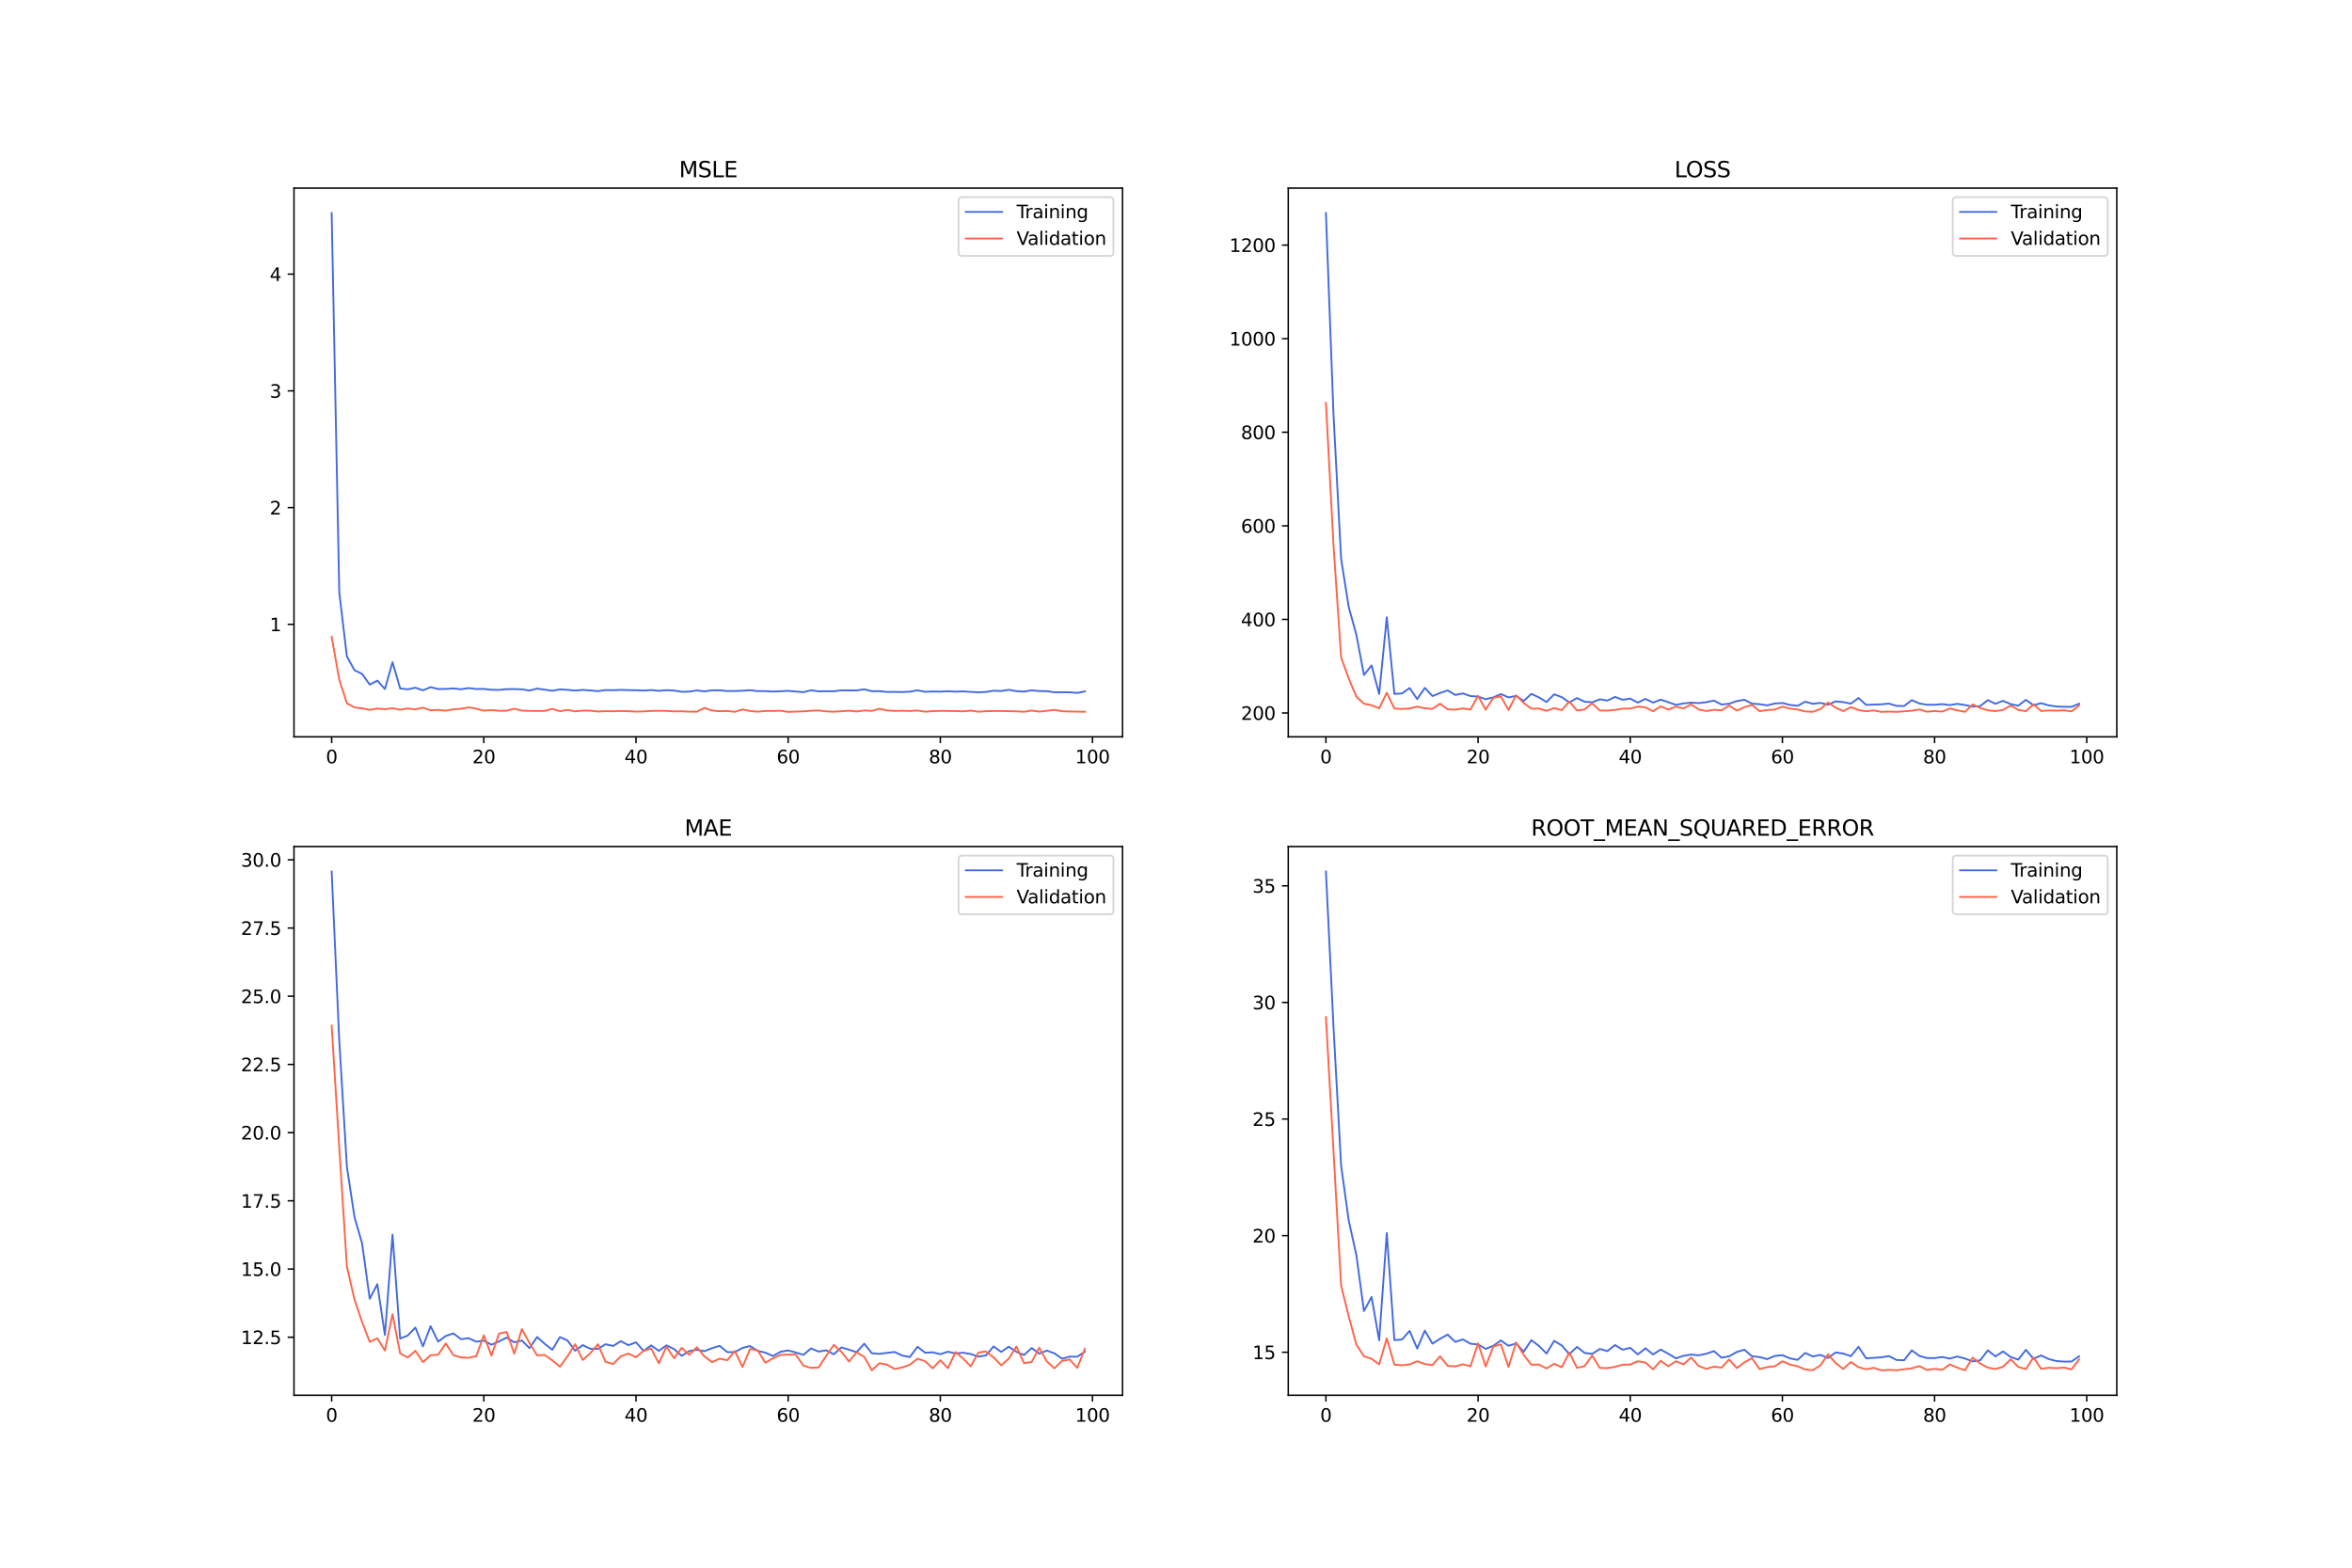 <?xml version="1.0" encoding="utf-8" standalone="no"?>
<!DOCTYPE svg PUBLIC "-//W3C//DTD SVG 1.1//EN"
  "http://www.w3.org/Graphics/SVG/1.1/DTD/svg11.dtd">
<svg xmlns:xlink="http://www.w3.org/1999/xlink" width="1296pt" height="864pt" viewBox="0 0 1296 864" xmlns="http://www.w3.org/2000/svg" version="1.1">
 <defs>
  <style type="text/css">*{stroke-linejoin: round; stroke-linecap: butt}</style>
 </defs>
 <g id="figure_1">
  <g id="patch_1">
   <path d="M 0 864 
L 1296 864 
L 1296 0 
L 0 0 
z
" style="fill: #ffffff"/>
  </g>
  <g id="axes_1">
   <g id="patch_2">
    <path d="M 162 406.08 
L 618.545 406.08 
L 618.545 103.68 
L 162 103.68 
z
" style="fill: #ffffff"/>
   </g>
   <g id="matplotlib.axis_1">
    <g id="xtick_1">
     <g id="line2d_1">
      <defs>
       <path id="me26e0954fd" d="M 0 0 
L 0 3.5 
" style="stroke: #000000; stroke-width: 0.8"/>
      </defs>
      <g>
       <use xlink:href="#me26e0954fd" x="182.752" y="406.08" style="stroke: #000000; stroke-width: 0.8"/>
      </g>
     </g>
     <g id="text_1">
      <!-- 0 -->
      <g transform="translate(179.571 420.678) scale(0.1 -0.1)">
       <defs>
        <path id="DejaVuSans-30" d="M 2034 4250 
Q 1547 4250 1301 3770 
Q 1056 3291 1056 2328 
Q 1056 1369 1301 889 
Q 1547 409 2034 409 
Q 2525 409 2770 889 
Q 3016 1369 3016 2328 
Q 3016 3291 2770 3770 
Q 2525 4250 2034 4250 
z
M 2034 4750 
Q 2819 4750 3233 4129 
Q 3647 3509 3647 2328 
Q 3647 1150 3233 529 
Q 2819 -91 2034 -91 
Q 1250 -91 836 529 
Q 422 1150 422 2328 
Q 422 3509 836 4129 
Q 1250 4750 2034 4750 
z
" transform="scale(0.016)"/>
       </defs>
       <use xlink:href="#DejaVuSans-30"/>
      </g>
     </g>
    </g>
    <g id="xtick_2">
     <g id="line2d_2">
      <g>
       <use xlink:href="#me26e0954fd" x="266.599" y="406.08" style="stroke: #000000; stroke-width: 0.8"/>
      </g>
     </g>
     <g id="text_2">
      <!-- 20 -->
      <g transform="translate(260.236 420.678) scale(0.1 -0.1)">
       <defs>
        <path id="DejaVuSans-32" d="M 1228 531 
L 3431 531 
L 3431 0 
L 469 0 
L 469 531 
Q 828 903 1448 1529 
Q 2069 2156 2228 2338 
Q 2531 2678 2651 2914 
Q 2772 3150 2772 3378 
Q 2772 3750 2511 3984 
Q 2250 4219 1831 4219 
Q 1534 4219 1204 4116 
Q 875 4013 500 3803 
L 500 4441 
Q 881 4594 1212 4672 
Q 1544 4750 1819 4750 
Q 2544 4750 2975 4387 
Q 3406 4025 3406 3419 
Q 3406 3131 3298 2873 
Q 3191 2616 2906 2266 
Q 2828 2175 2409 1742 
Q 1991 1309 1228 531 
z
" transform="scale(0.016)"/>
       </defs>
       <use xlink:href="#DejaVuSans-32"/>
       <use xlink:href="#DejaVuSans-30" x="63.623"/>
      </g>
     </g>
    </g>
    <g id="xtick_3">
     <g id="line2d_3">
      <g>
       <use xlink:href="#me26e0954fd" x="350.446" y="406.08" style="stroke: #000000; stroke-width: 0.8"/>
      </g>
     </g>
     <g id="text_3">
      <!-- 40 -->
      <g transform="translate(344.083 420.678) scale(0.1 -0.1)">
       <defs>
        <path id="DejaVuSans-34" d="M 2419 4116 
L 825 1625 
L 2419 1625 
L 2419 4116 
z
M 2253 4666 
L 3047 4666 
L 3047 1625 
L 3713 1625 
L 3713 1100 
L 3047 1100 
L 3047 0 
L 2419 0 
L 2419 1100 
L 313 1100 
L 313 1709 
L 2253 4666 
z
" transform="scale(0.016)"/>
       </defs>
       <use xlink:href="#DejaVuSans-34"/>
       <use xlink:href="#DejaVuSans-30" x="63.623"/>
      </g>
     </g>
    </g>
    <g id="xtick_4">
     <g id="line2d_4">
      <g>
       <use xlink:href="#me26e0954fd" x="434.292" y="406.08" style="stroke: #000000; stroke-width: 0.8"/>
      </g>
     </g>
     <g id="text_4">
      <!-- 60 -->
      <g transform="translate(427.93 420.678) scale(0.1 -0.1)">
       <defs>
        <path id="DejaVuSans-36" d="M 2113 2584 
Q 1688 2584 1439 2293 
Q 1191 2003 1191 1497 
Q 1191 994 1439 701 
Q 1688 409 2113 409 
Q 2538 409 2786 701 
Q 3034 994 3034 1497 
Q 3034 2003 2786 2293 
Q 2538 2584 2113 2584 
z
M 3366 4563 
L 3366 3988 
Q 3128 4100 2886 4159 
Q 2644 4219 2406 4219 
Q 1781 4219 1451 3797 
Q 1122 3375 1075 2522 
Q 1259 2794 1537 2939 
Q 1816 3084 2150 3084 
Q 2853 3084 3261 2657 
Q 3669 2231 3669 1497 
Q 3669 778 3244 343 
Q 2819 -91 2113 -91 
Q 1303 -91 875 529 
Q 447 1150 447 2328 
Q 447 3434 972 4092 
Q 1497 4750 2381 4750 
Q 2619 4750 2861 4703 
Q 3103 4656 3366 4563 
z
" transform="scale(0.016)"/>
       </defs>
       <use xlink:href="#DejaVuSans-36"/>
       <use xlink:href="#DejaVuSans-30" x="63.623"/>
      </g>
     </g>
    </g>
    <g id="xtick_5">
     <g id="line2d_5">
      <g>
       <use xlink:href="#me26e0954fd" x="518.139" y="406.08" style="stroke: #000000; stroke-width: 0.8"/>
      </g>
     </g>
     <g id="text_5">
      <!-- 80 -->
      <g transform="translate(511.776 420.678) scale(0.1 -0.1)">
       <defs>
        <path id="DejaVuSans-38" d="M 2034 2216 
Q 1584 2216 1326 1975 
Q 1069 1734 1069 1313 
Q 1069 891 1326 650 
Q 1584 409 2034 409 
Q 2484 409 2743 651 
Q 3003 894 3003 1313 
Q 3003 1734 2745 1975 
Q 2488 2216 2034 2216 
z
M 1403 2484 
Q 997 2584 770 2862 
Q 544 3141 544 3541 
Q 544 4100 942 4425 
Q 1341 4750 2034 4750 
Q 2731 4750 3128 4425 
Q 3525 4100 3525 3541 
Q 3525 3141 3298 2862 
Q 3072 2584 2669 2484 
Q 3125 2378 3379 2068 
Q 3634 1759 3634 1313 
Q 3634 634 3220 271 
Q 2806 -91 2034 -91 
Q 1263 -91 848 271 
Q 434 634 434 1313 
Q 434 1759 690 2068 
Q 947 2378 1403 2484 
z
M 1172 3481 
Q 1172 3119 1398 2916 
Q 1625 2713 2034 2713 
Q 2441 2713 2670 2916 
Q 2900 3119 2900 3481 
Q 2900 3844 2670 4047 
Q 2441 4250 2034 4250 
Q 1625 4250 1398 4047 
Q 1172 3844 1172 3481 
z
" transform="scale(0.016)"/>
       </defs>
       <use xlink:href="#DejaVuSans-38"/>
       <use xlink:href="#DejaVuSans-30" x="63.623"/>
      </g>
     </g>
    </g>
    <g id="xtick_6">
     <g id="line2d_6">
      <g>
       <use xlink:href="#me26e0954fd" x="601.986" y="406.08" style="stroke: #000000; stroke-width: 0.8"/>
      </g>
     </g>
     <g id="text_6">
      <!-- 100 -->
      <g transform="translate(592.442 420.678) scale(0.1 -0.1)">
       <defs>
        <path id="DejaVuSans-31" d="M 794 531 
L 1825 531 
L 1825 4091 
L 703 3866 
L 703 4441 
L 1819 4666 
L 2450 4666 
L 2450 531 
L 3481 531 
L 3481 0 
L 794 0 
L 794 531 
z
" transform="scale(0.016)"/>
       </defs>
       <use xlink:href="#DejaVuSans-31"/>
       <use xlink:href="#DejaVuSans-30" x="63.623"/>
       <use xlink:href="#DejaVuSans-30" x="127.246"/>
      </g>
     </g>
    </g>
   </g>
   <g id="matplotlib.axis_2">
    <g id="ytick_1">
     <g id="line2d_7">
      <defs>
       <path id="m088e60b361" d="M 0 0 
L -3.5 0 
" style="stroke: #000000; stroke-width: 0.8"/>
      </defs>
      <g>
       <use xlink:href="#m088e60b361" x="162" y="344.095" style="stroke: #000000; stroke-width: 0.8"/>
      </g>
     </g>
     <g id="text_7">
      <!-- 1 -->
      <g transform="translate(148.637 347.894) scale(0.1 -0.1)">
       <use xlink:href="#DejaVuSans-31"/>
      </g>
     </g>
    </g>
    <g id="ytick_2">
     <g id="line2d_8">
      <g>
       <use xlink:href="#m088e60b361" x="162" y="279.757" style="stroke: #000000; stroke-width: 0.8"/>
      </g>
     </g>
     <g id="text_8">
      <!-- 2 -->
      <g transform="translate(148.637 283.556) scale(0.1 -0.1)">
       <use xlink:href="#DejaVuSans-32"/>
      </g>
     </g>
    </g>
    <g id="ytick_3">
     <g id="line2d_9">
      <g>
       <use xlink:href="#m088e60b361" x="162" y="215.419" style="stroke: #000000; stroke-width: 0.8"/>
      </g>
     </g>
     <g id="text_9">
      <!-- 3 -->
      <g transform="translate(148.637 219.218) scale(0.1 -0.1)">
       <defs>
        <path id="DejaVuSans-33" d="M 2597 2516 
Q 3050 2419 3304 2112 
Q 3559 1806 3559 1356 
Q 3559 666 3084 287 
Q 2609 -91 1734 -91 
Q 1441 -91 1130 -33 
Q 819 25 488 141 
L 488 750 
Q 750 597 1062 519 
Q 1375 441 1716 441 
Q 2309 441 2620 675 
Q 2931 909 2931 1356 
Q 2931 1769 2642 2001 
Q 2353 2234 1838 2234 
L 1294 2234 
L 1294 2753 
L 1863 2753 
Q 2328 2753 2575 2939 
Q 2822 3125 2822 3475 
Q 2822 3834 2567 4026 
Q 2313 4219 1838 4219 
Q 1578 4219 1281 4162 
Q 984 4106 628 3988 
L 628 4550 
Q 988 4650 1302 4700 
Q 1616 4750 1894 4750 
Q 2613 4750 3031 4423 
Q 3450 4097 3450 3541 
Q 3450 3153 3228 2886 
Q 3006 2619 2597 2516 
z
" transform="scale(0.016)"/>
       </defs>
       <use xlink:href="#DejaVuSans-33"/>
      </g>
     </g>
    </g>
    <g id="ytick_4">
     <g id="line2d_10">
      <g>
       <use xlink:href="#m088e60b361" x="162" y="151.081" style="stroke: #000000; stroke-width: 0.8"/>
      </g>
     </g>
     <g id="text_10">
      <!-- 4 -->
      <g transform="translate(148.637 154.88) scale(0.1 -0.1)">
       <use xlink:href="#DejaVuSans-34"/>
      </g>
     </g>
    </g>
   </g>
   <g id="line2d_11">
    <path d="M 182.752 117.425 
L 186.944 326.385 
L 191.137 361.777 
L 195.329 369.382 
L 199.521 371.376 
L 203.714 377.308 
L 207.906 375.126 
L 212.098 379.741 
L 216.291 364.97 
L 220.483 379.412 
L 224.675 379.904 
L 228.868 379.011 
L 233.06 380.447 
L 237.252 378.725 
L 241.445 379.717 
L 245.637 379.699 
L 249.829 379.415 
L 254.022 379.871 
L 258.214 379.219 
L 262.406 379.739 
L 266.599 379.684 
L 270.791 380.143 
L 274.983 380.234 
L 279.176 379.791 
L 283.368 379.769 
L 287.56 379.894 
L 291.753 380.582 
L 295.945 379.5 
L 300.137 380.092 
L 304.33 380.713 
L 308.522 379.94 
L 312.714 380.196 
L 316.907 380.591 
L 321.099 380.222 
L 325.292 380.531 
L 329.484 380.912 
L 333.676 380.321 
L 337.869 380.403 
L 342.061 380.216 
L 346.253 380.345 
L 350.446 380.405 
L 354.638 380.611 
L 358.83 380.305 
L 363.023 380.75 
L 367.215 380.368 
L 371.407 380.586 
L 375.6 381.258 
L 379.792 381.147 
L 383.984 380.533 
L 388.177 381.028 
L 392.369 380.447 
L 396.561 380.435 
L 400.754 380.86 
L 404.946 380.835 
L 409.138 380.685 
L 413.331 380.386 
L 417.523 380.913 
L 421.715 380.912 
L 425.908 381.142 
L 430.1 380.977 
L 434.292 380.747 
L 438.485 381.139 
L 442.677 381.47 
L 446.869 380.457 
L 451.062 381.013 
L 455.254 380.978 
L 459.446 380.987 
L 463.639 380.438 
L 467.831 380.533 
L 472.023 380.512 
L 476.216 379.907 
L 480.408 380.941 
L 484.6 380.917 
L 488.793 381.357 
L 492.985 381.32 
L 497.177 381.401 
L 501.37 381.189 
L 505.562 380.442 
L 509.754 381.27 
L 513.947 381.114 
L 518.139 381.176 
L 522.331 380.973 
L 526.524 381.185 
L 530.716 381.049 
L 534.908 381.311 
L 539.101 381.544 
L 543.293 381.347 
L 547.485 380.67 
L 551.678 380.861 
L 555.87 380.17 
L 560.062 380.923 
L 564.255 381.164 
L 568.447 380.475 
L 572.639 380.852 
L 576.832 380.928 
L 581.024 381.524 
L 585.216 381.535 
L 589.409 381.529 
L 593.601 381.884 
L 597.793 381.06 
" clip-path="url(#p4791eea919)" style="fill: none; stroke: #4169e1; stroke-linecap: square"/>
   </g>
   <g id="line2d_12">
    <path d="M 182.752 350.957 
L 186.944 374.56 
L 191.137 387.587 
L 195.329 389.909 
L 199.521 390.368 
L 203.714 391.226 
L 207.906 390.504 
L 212.098 390.886 
L 216.291 390.318 
L 220.483 391.131 
L 224.675 390.463 
L 228.868 390.924 
L 233.06 390.017 
L 237.252 391.464 
L 241.445 391.256 
L 245.637 391.673 
L 249.829 390.928 
L 254.022 390.636 
L 258.214 389.844 
L 262.406 390.594 
L 266.599 391.654 
L 270.791 391.327 
L 274.983 391.75 
L 279.176 391.716 
L 283.368 390.555 
L 287.56 391.673 
L 291.753 391.802 
L 295.945 391.837 
L 300.137 391.817 
L 304.33 390.642 
L 308.522 391.986 
L 312.714 391.233 
L 316.907 392.065 
L 321.099 391.634 
L 325.292 391.688 
L 329.484 392.128 
L 333.676 391.95 
L 337.869 391.995 
L 342.061 391.853 
L 346.253 391.968 
L 350.446 392.172 
L 354.638 392.089 
L 358.83 391.809 
L 363.023 391.725 
L 367.215 391.797 
L 371.407 392.073 
L 375.6 392.002 
L 379.792 392.213 
L 383.984 392.233 
L 388.177 390.142 
L 392.369 391.618 
L 396.561 391.961 
L 400.754 391.86 
L 404.946 392.297 
L 409.138 390.991 
L 413.331 391.867 
L 417.523 392.209 
L 421.715 391.827 
L 425.908 391.833 
L 430.1 391.703 
L 434.292 392.335 
L 438.485 392.176 
L 442.677 392.048 
L 446.869 391.721 
L 451.062 391.576 
L 455.254 392.058 
L 459.446 392.253 
L 463.639 391.975 
L 467.831 391.683 
L 472.023 392.11 
L 476.216 391.576 
L 480.408 391.798 
L 484.6 390.607 
L 488.793 391.567 
L 492.985 391.818 
L 497.177 391.725 
L 501.37 391.854 
L 505.562 391.601 
L 509.754 392.235 
L 513.947 391.929 
L 518.139 391.781 
L 522.331 391.832 
L 526.524 391.894 
L 530.716 392.051 
L 534.908 391.628 
L 539.101 392.239 
L 543.293 391.956 
L 547.485 391.869 
L 551.678 391.873 
L 555.87 391.966 
L 560.062 392.035 
L 564.255 392.27 
L 568.447 391.604 
L 572.639 392.196 
L 576.832 391.746 
L 581.024 391.234 
L 585.216 391.99 
L 589.409 392.128 
L 593.601 392.194 
L 597.793 392.269 
" clip-path="url(#p4791eea919)" style="fill: none; stroke: #ff6347; stroke-linecap: square"/>
   </g>
   <g id="patch_3">
    <path d="M 162 406.08 
L 162 103.68 
" style="fill: none; stroke: #000000; stroke-width: 0.8; stroke-linejoin: miter; stroke-linecap: square"/>
   </g>
   <g id="patch_4">
    <path d="M 618.545 406.08 
L 618.545 103.68 
" style="fill: none; stroke: #000000; stroke-width: 0.8; stroke-linejoin: miter; stroke-linecap: square"/>
   </g>
   <g id="patch_5">
    <path d="M 162 406.08 
L 618.545 406.08 
" style="fill: none; stroke: #000000; stroke-width: 0.8; stroke-linejoin: miter; stroke-linecap: square"/>
   </g>
   <g id="patch_6">
    <path d="M 162 103.68 
L 618.545 103.68 
" style="fill: none; stroke: #000000; stroke-width: 0.8; stroke-linejoin: miter; stroke-linecap: square"/>
   </g>
   <g id="text_11">
    <!-- MSLE -->
    <g transform="translate(374.152 97.68) scale(0.12 -0.12)">
     <defs>
      <path id="DejaVuSans-4d" d="M 628 4666 
L 1569 4666 
L 2759 1491 
L 3956 4666 
L 4897 4666 
L 4897 0 
L 4281 0 
L 4281 4097 
L 3078 897 
L 2444 897 
L 1241 4097 
L 1241 0 
L 628 0 
L 628 4666 
z
" transform="scale(0.016)"/>
      <path id="DejaVuSans-53" d="M 3425 4513 
L 3425 3897 
Q 3066 4069 2747 4153 
Q 2428 4238 2131 4238 
Q 1616 4238 1336 4038 
Q 1056 3838 1056 3469 
Q 1056 3159 1242 3001 
Q 1428 2844 1947 2747 
L 2328 2669 
Q 3034 2534 3370 2195 
Q 3706 1856 3706 1288 
Q 3706 609 3251 259 
Q 2797 -91 1919 -91 
Q 1588 -91 1214 -16 
Q 841 59 441 206 
L 441 856 
Q 825 641 1194 531 
Q 1563 422 1919 422 
Q 2459 422 2753 634 
Q 3047 847 3047 1241 
Q 3047 1584 2836 1778 
Q 2625 1972 2144 2069 
L 1759 2144 
Q 1053 2284 737 2584 
Q 422 2884 422 3419 
Q 422 4038 858 4394 
Q 1294 4750 2059 4750 
Q 2388 4750 2728 4690 
Q 3069 4631 3425 4513 
z
" transform="scale(0.016)"/>
      <path id="DejaVuSans-4c" d="M 628 4666 
L 1259 4666 
L 1259 531 
L 3531 531 
L 3531 0 
L 628 0 
L 628 4666 
z
" transform="scale(0.016)"/>
      <path id="DejaVuSans-45" d="M 628 4666 
L 3578 4666 
L 3578 4134 
L 1259 4134 
L 1259 2753 
L 3481 2753 
L 3481 2222 
L 1259 2222 
L 1259 531 
L 3634 531 
L 3634 0 
L 628 0 
L 628 4666 
z
" transform="scale(0.016)"/>
     </defs>
     <use xlink:href="#DejaVuSans-4d"/>
     <use xlink:href="#DejaVuSans-53" x="86.279"/>
     <use xlink:href="#DejaVuSans-4c" x="149.756"/>
     <use xlink:href="#DejaVuSans-45" x="205.469"/>
    </g>
   </g>
   <g id="legend_1">
    <g id="patch_7">
     <path d="M 530.164 141.036 
L 611.545 141.036 
Q 613.545 141.036 613.545 139.036 
L 613.545 110.68 
Q 613.545 108.68 611.545 108.68 
L 530.164 108.68 
Q 528.164 108.68 528.164 110.68 
L 528.164 139.036 
Q 528.164 141.036 530.164 141.036 
z
" style="fill: #ffffff; opacity: 0.8; stroke: #cccccc; stroke-linejoin: miter"/>
    </g>
    <g id="line2d_13">
     <path d="M 532.164 116.778 
L 542.164 116.778 
L 552.164 116.778 
" style="fill: none; stroke: #4169e1; stroke-linecap: square"/>
    </g>
    <g id="text_12">
     <!-- Training -->
     <g transform="translate(560.164 120.278) scale(0.1 -0.1)">
      <defs>
       <path id="DejaVuSans-54" d="M -19 4666 
L 3928 4666 
L 3928 4134 
L 2272 4134 
L 2272 0 
L 1638 0 
L 1638 4134 
L -19 4134 
L -19 4666 
z
" transform="scale(0.016)"/>
       <path id="DejaVuSans-72" d="M 2631 2963 
Q 2534 3019 2420 3045 
Q 2306 3072 2169 3072 
Q 1681 3072 1420 2755 
Q 1159 2438 1159 1844 
L 1159 0 
L 581 0 
L 581 3500 
L 1159 3500 
L 1159 2956 
Q 1341 3275 1631 3429 
Q 1922 3584 2338 3584 
Q 2397 3584 2469 3576 
Q 2541 3569 2628 3553 
L 2631 2963 
z
" transform="scale(0.016)"/>
       <path id="DejaVuSans-61" d="M 2194 1759 
Q 1497 1759 1228 1600 
Q 959 1441 959 1056 
Q 959 750 1161 570 
Q 1363 391 1709 391 
Q 2188 391 2477 730 
Q 2766 1069 2766 1631 
L 2766 1759 
L 2194 1759 
z
M 3341 1997 
L 3341 0 
L 2766 0 
L 2766 531 
Q 2569 213 2275 61 
Q 1981 -91 1556 -91 
Q 1019 -91 701 211 
Q 384 513 384 1019 
Q 384 1609 779 1909 
Q 1175 2209 1959 2209 
L 2766 2209 
L 2766 2266 
Q 2766 2663 2505 2880 
Q 2244 3097 1772 3097 
Q 1472 3097 1187 3025 
Q 903 2953 641 2809 
L 641 3341 
Q 956 3463 1253 3523 
Q 1550 3584 1831 3584 
Q 2591 3584 2966 3190 
Q 3341 2797 3341 1997 
z
" transform="scale(0.016)"/>
       <path id="DejaVuSans-69" d="M 603 3500 
L 1178 3500 
L 1178 0 
L 603 0 
L 603 3500 
z
M 603 4863 
L 1178 4863 
L 1178 4134 
L 603 4134 
L 603 4863 
z
" transform="scale(0.016)"/>
       <path id="DejaVuSans-6e" d="M 3513 2113 
L 3513 0 
L 2938 0 
L 2938 2094 
Q 2938 2591 2744 2837 
Q 2550 3084 2163 3084 
Q 1697 3084 1428 2787 
Q 1159 2491 1159 1978 
L 1159 0 
L 581 0 
L 581 3500 
L 1159 3500 
L 1159 2956 
Q 1366 3272 1645 3428 
Q 1925 3584 2291 3584 
Q 2894 3584 3203 3211 
Q 3513 2838 3513 2113 
z
" transform="scale(0.016)"/>
       <path id="DejaVuSans-67" d="M 2906 1791 
Q 2906 2416 2648 2759 
Q 2391 3103 1925 3103 
Q 1463 3103 1205 2759 
Q 947 2416 947 1791 
Q 947 1169 1205 825 
Q 1463 481 1925 481 
Q 2391 481 2648 825 
Q 2906 1169 2906 1791 
z
M 3481 434 
Q 3481 -459 3084 -895 
Q 2688 -1331 1869 -1331 
Q 1566 -1331 1297 -1286 
Q 1028 -1241 775 -1147 
L 775 -588 
Q 1028 -725 1275 -790 
Q 1522 -856 1778 -856 
Q 2344 -856 2625 -561 
Q 2906 -266 2906 331 
L 2906 616 
Q 2728 306 2450 153 
Q 2172 0 1784 0 
Q 1141 0 747 490 
Q 353 981 353 1791 
Q 353 2603 747 3093 
Q 1141 3584 1784 3584 
Q 2172 3584 2450 3431 
Q 2728 3278 2906 2969 
L 2906 3500 
L 3481 3500 
L 3481 434 
z
" transform="scale(0.016)"/>
      </defs>
      <use xlink:href="#DejaVuSans-54"/>
      <use xlink:href="#DejaVuSans-72" x="46.334"/>
      <use xlink:href="#DejaVuSans-61" x="87.447"/>
      <use xlink:href="#DejaVuSans-69" x="148.727"/>
      <use xlink:href="#DejaVuSans-6e" x="176.51"/>
      <use xlink:href="#DejaVuSans-69" x="239.889"/>
      <use xlink:href="#DejaVuSans-6e" x="267.672"/>
      <use xlink:href="#DejaVuSans-67" x="331.051"/>
     </g>
    </g>
    <g id="line2d_14">
     <path d="M 532.164 131.457 
L 542.164 131.457 
L 552.164 131.457 
" style="fill: none; stroke: #ff6347; stroke-linecap: square"/>
    </g>
    <g id="text_13">
     <!-- Validation -->
     <g transform="translate(560.164 134.957) scale(0.1 -0.1)">
      <defs>
       <path id="DejaVuSans-56" d="M 1831 0 
L 50 4666 
L 709 4666 
L 2188 738 
L 3669 4666 
L 4325 4666 
L 2547 0 
L 1831 0 
z
" transform="scale(0.016)"/>
       <path id="DejaVuSans-6c" d="M 603 4863 
L 1178 4863 
L 1178 0 
L 603 0 
L 603 4863 
z
" transform="scale(0.016)"/>
       <path id="DejaVuSans-64" d="M 2906 2969 
L 2906 4863 
L 3481 4863 
L 3481 0 
L 2906 0 
L 2906 525 
Q 2725 213 2448 61 
Q 2172 -91 1784 -91 
Q 1150 -91 751 415 
Q 353 922 353 1747 
Q 353 2572 751 3078 
Q 1150 3584 1784 3584 
Q 2172 3584 2448 3432 
Q 2725 3281 2906 2969 
z
M 947 1747 
Q 947 1113 1208 752 
Q 1469 391 1925 391 
Q 2381 391 2643 752 
Q 2906 1113 2906 1747 
Q 2906 2381 2643 2742 
Q 2381 3103 1925 3103 
Q 1469 3103 1208 2742 
Q 947 2381 947 1747 
z
" transform="scale(0.016)"/>
       <path id="DejaVuSans-74" d="M 1172 4494 
L 1172 3500 
L 2356 3500 
L 2356 3053 
L 1172 3053 
L 1172 1153 
Q 1172 725 1289 603 
Q 1406 481 1766 481 
L 2356 481 
L 2356 0 
L 1766 0 
Q 1100 0 847 248 
Q 594 497 594 1153 
L 594 3053 
L 172 3053 
L 172 3500 
L 594 3500 
L 594 4494 
L 1172 4494 
z
" transform="scale(0.016)"/>
       <path id="DejaVuSans-6f" d="M 1959 3097 
Q 1497 3097 1228 2736 
Q 959 2375 959 1747 
Q 959 1119 1226 758 
Q 1494 397 1959 397 
Q 2419 397 2687 759 
Q 2956 1122 2956 1747 
Q 2956 2369 2687 2733 
Q 2419 3097 1959 3097 
z
M 1959 3584 
Q 2709 3584 3137 3096 
Q 3566 2609 3566 1747 
Q 3566 888 3137 398 
Q 2709 -91 1959 -91 
Q 1206 -91 779 398 
Q 353 888 353 1747 
Q 353 2609 779 3096 
Q 1206 3584 1959 3584 
z
" transform="scale(0.016)"/>
      </defs>
      <use xlink:href="#DejaVuSans-56"/>
      <use xlink:href="#DejaVuSans-61" x="60.658"/>
      <use xlink:href="#DejaVuSans-6c" x="121.938"/>
      <use xlink:href="#DejaVuSans-69" x="149.721"/>
      <use xlink:href="#DejaVuSans-64" x="177.504"/>
      <use xlink:href="#DejaVuSans-61" x="240.98"/>
      <use xlink:href="#DejaVuSans-74" x="302.26"/>
      <use xlink:href="#DejaVuSans-69" x="341.469"/>
      <use xlink:href="#DejaVuSans-6f" x="369.252"/>
      <use xlink:href="#DejaVuSans-6e" x="430.434"/>
     </g>
    </g>
   </g>
  </g>
  <g id="axes_2">
   <g id="patch_8">
    <path d="M 709.855 406.08 
L 1166.4 406.08 
L 1166.4 103.68 
L 709.855 103.68 
z
" style="fill: #ffffff"/>
   </g>
   <g id="matplotlib.axis_3">
    <g id="xtick_7">
     <g id="line2d_15">
      <g>
       <use xlink:href="#me26e0954fd" x="730.607" y="406.08" style="stroke: #000000; stroke-width: 0.8"/>
      </g>
     </g>
     <g id="text_14">
      <!-- 0 -->
      <g transform="translate(727.425 420.678) scale(0.1 -0.1)">
       <use xlink:href="#DejaVuSans-30"/>
      </g>
     </g>
    </g>
    <g id="xtick_8">
     <g id="line2d_16">
      <g>
       <use xlink:href="#me26e0954fd" x="814.453" y="406.08" style="stroke: #000000; stroke-width: 0.8"/>
      </g>
     </g>
     <g id="text_15">
      <!-- 20 -->
      <g transform="translate(808.091 420.678) scale(0.1 -0.1)">
       <use xlink:href="#DejaVuSans-32"/>
       <use xlink:href="#DejaVuSans-30" x="63.623"/>
      </g>
     </g>
    </g>
    <g id="xtick_9">
     <g id="line2d_17">
      <g>
       <use xlink:href="#me26e0954fd" x="898.3" y="406.08" style="stroke: #000000; stroke-width: 0.8"/>
      </g>
     </g>
     <g id="text_16">
      <!-- 40 -->
      <g transform="translate(891.938 420.678) scale(0.1 -0.1)">
       <use xlink:href="#DejaVuSans-34"/>
       <use xlink:href="#DejaVuSans-30" x="63.623"/>
      </g>
     </g>
    </g>
    <g id="xtick_10">
     <g id="line2d_18">
      <g>
       <use xlink:href="#me26e0954fd" x="982.147" y="406.08" style="stroke: #000000; stroke-width: 0.8"/>
      </g>
     </g>
     <g id="text_17">
      <!-- 60 -->
      <g transform="translate(975.784 420.678) scale(0.1 -0.1)">
       <use xlink:href="#DejaVuSans-36"/>
       <use xlink:href="#DejaVuSans-30" x="63.623"/>
      </g>
     </g>
    </g>
    <g id="xtick_11">
     <g id="line2d_19">
      <g>
       <use xlink:href="#me26e0954fd" x="1065.994" y="406.08" style="stroke: #000000; stroke-width: 0.8"/>
      </g>
     </g>
     <g id="text_18">
      <!-- 80 -->
      <g transform="translate(1059.631 420.678) scale(0.1 -0.1)">
       <use xlink:href="#DejaVuSans-38"/>
       <use xlink:href="#DejaVuSans-30" x="63.623"/>
      </g>
     </g>
    </g>
    <g id="xtick_12">
     <g id="line2d_20">
      <g>
       <use xlink:href="#me26e0954fd" x="1149.84" y="406.08" style="stroke: #000000; stroke-width: 0.8"/>
      </g>
     </g>
     <g id="text_19">
      <!-- 100 -->
      <g transform="translate(1140.297 420.678) scale(0.1 -0.1)">
       <use xlink:href="#DejaVuSans-31"/>
       <use xlink:href="#DejaVuSans-30" x="63.623"/>
       <use xlink:href="#DejaVuSans-30" x="127.246"/>
      </g>
     </g>
    </g>
   </g>
   <g id="matplotlib.axis_4">
    <g id="ytick_5">
     <g id="line2d_21">
      <g>
       <use xlink:href="#m088e60b361" x="709.855" y="392.944" style="stroke: #000000; stroke-width: 0.8"/>
      </g>
     </g>
     <g id="text_20">
      <!-- 200 -->
      <g transform="translate(683.767 396.743) scale(0.1 -0.1)">
       <use xlink:href="#DejaVuSans-32"/>
       <use xlink:href="#DejaVuSans-30" x="63.623"/>
       <use xlink:href="#DejaVuSans-30" x="127.246"/>
      </g>
     </g>
    </g>
    <g id="ytick_6">
     <g id="line2d_22">
      <g>
       <use xlink:href="#m088e60b361" x="709.855" y="341.369" style="stroke: #000000; stroke-width: 0.8"/>
      </g>
     </g>
     <g id="text_21">
      <!-- 400 -->
      <g transform="translate(683.767 345.169) scale(0.1 -0.1)">
       <use xlink:href="#DejaVuSans-34"/>
       <use xlink:href="#DejaVuSans-30" x="63.623"/>
       <use xlink:href="#DejaVuSans-30" x="127.246"/>
      </g>
     </g>
    </g>
    <g id="ytick_7">
     <g id="line2d_23">
      <g>
       <use xlink:href="#m088e60b361" x="709.855" y="289.795" style="stroke: #000000; stroke-width: 0.8"/>
      </g>
     </g>
     <g id="text_22">
      <!-- 600 -->
      <g transform="translate(683.767 293.594) scale(0.1 -0.1)">
       <use xlink:href="#DejaVuSans-36"/>
       <use xlink:href="#DejaVuSans-30" x="63.623"/>
       <use xlink:href="#DejaVuSans-30" x="127.246"/>
      </g>
     </g>
    </g>
    <g id="ytick_8">
     <g id="line2d_24">
      <g>
       <use xlink:href="#m088e60b361" x="709.855" y="238.22" style="stroke: #000000; stroke-width: 0.8"/>
      </g>
     </g>
     <g id="text_23">
      <!-- 800 -->
      <g transform="translate(683.767 242.019) scale(0.1 -0.1)">
       <use xlink:href="#DejaVuSans-38"/>
       <use xlink:href="#DejaVuSans-30" x="63.623"/>
       <use xlink:href="#DejaVuSans-30" x="127.246"/>
      </g>
     </g>
    </g>
    <g id="ytick_9">
     <g id="line2d_25">
      <g>
       <use xlink:href="#m088e60b361" x="709.855" y="186.645" style="stroke: #000000; stroke-width: 0.8"/>
      </g>
     </g>
     <g id="text_24">
      <!-- 1000 -->
      <g transform="translate(677.405 190.445) scale(0.1 -0.1)">
       <use xlink:href="#DejaVuSans-31"/>
       <use xlink:href="#DejaVuSans-30" x="63.623"/>
       <use xlink:href="#DejaVuSans-30" x="127.246"/>
       <use xlink:href="#DejaVuSans-30" x="190.869"/>
      </g>
     </g>
    </g>
    <g id="ytick_10">
     <g id="line2d_26">
      <g>
       <use xlink:href="#m088e60b361" x="709.855" y="135.071" style="stroke: #000000; stroke-width: 0.8"/>
      </g>
     </g>
     <g id="text_25">
      <!-- 1200 -->
      <g transform="translate(677.405 138.87) scale(0.1 -0.1)">
       <use xlink:href="#DejaVuSans-31"/>
       <use xlink:href="#DejaVuSans-32" x="63.623"/>
       <use xlink:href="#DejaVuSans-30" x="127.246"/>
       <use xlink:href="#DejaVuSans-30" x="190.869"/>
      </g>
     </g>
    </g>
   </g>
   <g id="line2d_27">
    <path d="M 730.607 117.425 
L 734.799 228.75 
L 738.991 308.111 
L 743.184 334.586 
L 747.376 349.799 
L 751.568 372.01 
L 755.761 366.721 
L 759.953 382.456 
L 764.145 340.228 
L 768.338 382.415 
L 772.53 382.199 
L 776.722 379.204 
L 780.915 385.286 
L 785.107 379.111 
L 789.299 383.616 
L 793.492 381.942 
L 797.684 380.491 
L 801.876 383.008 
L 806.069 382.164 
L 810.261 383.635 
L 814.453 383.894 
L 818.646 385.372 
L 822.838 384.345 
L 827.03 382.527 
L 831.223 384.348 
L 835.415 383.549 
L 839.607 386.321 
L 843.8 382.415 
L 847.992 384.38 
L 852.184 386.911 
L 856.377 382.647 
L 860.569 384.236 
L 864.761 387.122 
L 868.954 384.714 
L 873.146 386.723 
L 877.338 387.054 
L 881.531 385.403 
L 885.723 386.112 
L 889.915 384.092 
L 894.108 385.662 
L 898.3 385.024 
L 902.492 387.223 
L 906.685 385.186 
L 910.877 387.237 
L 915.069 385.606 
L 919.262 386.986 
L 923.454 388.506 
L 927.646 387.675 
L 931.839 387.269 
L 936.031 387.518 
L 940.223 386.99 
L 944.416 386.12 
L 948.608 388.285 
L 952.8 387.834 
L 956.993 386.409 
L 961.185 385.655 
L 965.377 387.821 
L 969.57 388.091 
L 973.762 388.765 
L 977.954 387.721 
L 982.147 387.459 
L 986.339 388.521 
L 990.531 389.001 
L 994.724 386.728 
L 998.916 387.885 
L 1003.108 387.378 
L 1007.301 388.405 
L 1011.493 386.566 
L 1015.686 386.956 
L 1019.878 387.799 
L 1024.07 384.677 
L 1028.263 388.48 
L 1032.455 388.333 
L 1036.647 388.173 
L 1040.84 387.761 
L 1045.032 389.036 
L 1049.224 389.123 
L 1053.417 385.871 
L 1057.609 387.698 
L 1061.801 388.405 
L 1065.994 388.428 
L 1070.186 388.061 
L 1074.378 388.596 
L 1078.571 387.902 
L 1082.763 388.582 
L 1086.955 389.484 
L 1091.148 389.135 
L 1095.34 385.862 
L 1099.532 387.879 
L 1103.725 386.239 
L 1107.917 388.059 
L 1112.109 388.927 
L 1116.302 385.699 
L 1120.494 388.65 
L 1124.686 387.551 
L 1128.879 388.735 
L 1133.071 389.388 
L 1137.263 389.561 
L 1141.456 389.536 
L 1145.648 387.848 
" clip-path="url(#p6a38360591)" style="fill: none; stroke: #4169e1; stroke-linecap: square"/>
   </g>
   <g id="line2d_28">
    <path d="M 730.607 222.073 
L 734.799 300.806 
L 738.991 362.334 
L 743.184 373.966 
L 747.376 383.941 
L 751.568 387.831 
L 755.761 388.645 
L 759.953 390.434 
L 764.145 381.786 
L 768.338 390.536 
L 772.53 390.735 
L 776.722 390.471 
L 780.915 389.439 
L 785.107 390.36 
L 789.299 390.696 
L 793.492 387.822 
L 797.684 390.903 
L 801.876 391.115 
L 806.069 390.427 
L 810.261 391.056 
L 814.453 383.495 
L 818.646 391.117 
L 822.838 384.581 
L 827.03 383.848 
L 831.223 391.283 
L 835.415 383.179 
L 839.607 387.417 
L 843.8 390.569 
L 847.992 390.518 
L 852.184 391.743 
L 856.377 390.261 
L 860.569 391.355 
L 864.761 386.61 
L 868.954 391.577 
L 873.146 391.001 
L 877.338 387.603 
L 881.531 391.58 
L 885.723 391.64 
L 889.915 391.236 
L 894.108 390.549 
L 898.3 390.519 
L 902.492 389.441 
L 906.685 389.862 
L 910.877 392.012 
L 915.069 389.283 
L 919.262 391.078 
L 923.454 389.446 
L 927.646 390.45 
L 931.839 388.244 
L 936.031 390.972 
L 940.223 391.882 
L 944.416 391.185 
L 948.608 391.488 
L 952.8 388.849 
L 956.993 391.639 
L 961.185 389.789 
L 965.377 388.445 
L 969.57 391.959 
L 973.762 391.313 
L 977.954 391.068 
L 982.147 389.445 
L 986.339 390.522 
L 990.531 391.044 
L 994.724 392.092 
L 998.916 392.298 
L 1003.108 390.762 
L 1007.301 387.192 
L 1011.493 390.04 
L 1015.686 391.904 
L 1019.878 389.694 
L 1024.07 391.341 
L 1028.263 392 
L 1032.455 391.543 
L 1036.647 392.335 
L 1040.84 392.193 
L 1045.032 392.321 
L 1049.224 391.996 
L 1053.417 391.717 
L 1057.609 390.994 
L 1061.801 392.245 
L 1065.994 391.872 
L 1070.186 392.192 
L 1074.378 390.478 
L 1078.571 391.507 
L 1082.763 392.319 
L 1086.955 388.27 
L 1091.148 390.193 
L 1095.34 391.491 
L 1099.532 391.931 
L 1103.725 391.218 
L 1107.917 388.809 
L 1112.109 391.262 
L 1116.302 391.965 
L 1120.494 388.197 
L 1124.686 391.859 
L 1128.879 391.534 
L 1133.071 391.656 
L 1137.263 391.478 
L 1141.456 392.035 
L 1145.648 388.822 
" clip-path="url(#p6a38360591)" style="fill: none; stroke: #ff6347; stroke-linecap: square"/>
   </g>
   <g id="patch_9">
    <path d="M 709.855 406.08 
L 709.855 103.68 
" style="fill: none; stroke: #000000; stroke-width: 0.8; stroke-linejoin: miter; stroke-linecap: square"/>
   </g>
   <g id="patch_10">
    <path d="M 1166.4 406.08 
L 1166.4 103.68 
" style="fill: none; stroke: #000000; stroke-width: 0.8; stroke-linejoin: miter; stroke-linecap: square"/>
   </g>
   <g id="patch_11">
    <path d="M 709.855 406.08 
L 1166.4 406.08 
" style="fill: none; stroke: #000000; stroke-width: 0.8; stroke-linejoin: miter; stroke-linecap: square"/>
   </g>
   <g id="patch_12">
    <path d="M 709.855 103.68 
L 1166.4 103.68 
" style="fill: none; stroke: #000000; stroke-width: 0.8; stroke-linejoin: miter; stroke-linecap: square"/>
   </g>
   <g id="text_26">
    <!-- LOSS -->
    <g transform="translate(922.66 97.68) scale(0.12 -0.12)">
     <defs>
      <path id="DejaVuSans-4f" d="M 2522 4238 
Q 1834 4238 1429 3725 
Q 1025 3213 1025 2328 
Q 1025 1447 1429 934 
Q 1834 422 2522 422 
Q 3209 422 3611 934 
Q 4013 1447 4013 2328 
Q 4013 3213 3611 3725 
Q 3209 4238 2522 4238 
z
M 2522 4750 
Q 3503 4750 4090 4092 
Q 4678 3434 4678 2328 
Q 4678 1225 4090 567 
Q 3503 -91 2522 -91 
Q 1538 -91 948 565 
Q 359 1222 359 2328 
Q 359 3434 948 4092 
Q 1538 4750 2522 4750 
z
" transform="scale(0.016)"/>
     </defs>
     <use xlink:href="#DejaVuSans-4c"/>
     <use xlink:href="#DejaVuSans-4f" x="52.088"/>
     <use xlink:href="#DejaVuSans-53" x="130.799"/>
     <use xlink:href="#DejaVuSans-53" x="194.275"/>
    </g>
   </g>
   <g id="legend_2">
    <g id="patch_13">
     <path d="M 1078.019 141.036 
L 1159.4 141.036 
Q 1161.4 141.036 1161.4 139.036 
L 1161.4 110.68 
Q 1161.4 108.68 1159.4 108.68 
L 1078.019 108.68 
Q 1076.019 108.68 1076.019 110.68 
L 1076.019 139.036 
Q 1076.019 141.036 1078.019 141.036 
z
" style="fill: #ffffff; opacity: 0.8; stroke: #cccccc; stroke-linejoin: miter"/>
    </g>
    <g id="line2d_29">
     <path d="M 1080.019 116.778 
L 1090.019 116.778 
L 1100.019 116.778 
" style="fill: none; stroke: #4169e1; stroke-linecap: square"/>
    </g>
    <g id="text_27">
     <!-- Training -->
     <g transform="translate(1108.019 120.278) scale(0.1 -0.1)">
      <use xlink:href="#DejaVuSans-54"/>
      <use xlink:href="#DejaVuSans-72" x="46.334"/>
      <use xlink:href="#DejaVuSans-61" x="87.447"/>
      <use xlink:href="#DejaVuSans-69" x="148.727"/>
      <use xlink:href="#DejaVuSans-6e" x="176.51"/>
      <use xlink:href="#DejaVuSans-69" x="239.889"/>
      <use xlink:href="#DejaVuSans-6e" x="267.672"/>
      <use xlink:href="#DejaVuSans-67" x="331.051"/>
     </g>
    </g>
    <g id="line2d_30">
     <path d="M 1080.019 131.457 
L 1090.019 131.457 
L 1100.019 131.457 
" style="fill: none; stroke: #ff6347; stroke-linecap: square"/>
    </g>
    <g id="text_28">
     <!-- Validation -->
     <g transform="translate(1108.019 134.957) scale(0.1 -0.1)">
      <use xlink:href="#DejaVuSans-56"/>
      <use xlink:href="#DejaVuSans-61" x="60.658"/>
      <use xlink:href="#DejaVuSans-6c" x="121.938"/>
      <use xlink:href="#DejaVuSans-69" x="149.721"/>
      <use xlink:href="#DejaVuSans-64" x="177.504"/>
      <use xlink:href="#DejaVuSans-61" x="240.98"/>
      <use xlink:href="#DejaVuSans-74" x="302.26"/>
      <use xlink:href="#DejaVuSans-69" x="341.469"/>
      <use xlink:href="#DejaVuSans-6f" x="369.252"/>
      <use xlink:href="#DejaVuSans-6e" x="430.434"/>
     </g>
    </g>
   </g>
  </g>
  <g id="axes_3">
   <g id="patch_14">
    <path d="M 162 768.96 
L 618.545 768.96 
L 618.545 466.56 
L 162 466.56 
z
" style="fill: #ffffff"/>
   </g>
   <g id="matplotlib.axis_5">
    <g id="xtick_13">
     <g id="line2d_31">
      <g>
       <use xlink:href="#me26e0954fd" x="182.752" y="768.96" style="stroke: #000000; stroke-width: 0.8"/>
      </g>
     </g>
     <g id="text_29">
      <!-- 0 -->
      <g transform="translate(179.571 783.558) scale(0.1 -0.1)">
       <use xlink:href="#DejaVuSans-30"/>
      </g>
     </g>
    </g>
    <g id="xtick_14">
     <g id="line2d_32">
      <g>
       <use xlink:href="#me26e0954fd" x="266.599" y="768.96" style="stroke: #000000; stroke-width: 0.8"/>
      </g>
     </g>
     <g id="text_30">
      <!-- 20 -->
      <g transform="translate(260.236 783.558) scale(0.1 -0.1)">
       <use xlink:href="#DejaVuSans-32"/>
       <use xlink:href="#DejaVuSans-30" x="63.623"/>
      </g>
     </g>
    </g>
    <g id="xtick_15">
     <g id="line2d_33">
      <g>
       <use xlink:href="#me26e0954fd" x="350.446" y="768.96" style="stroke: #000000; stroke-width: 0.8"/>
      </g>
     </g>
     <g id="text_31">
      <!-- 40 -->
      <g transform="translate(344.083 783.558) scale(0.1 -0.1)">
       <use xlink:href="#DejaVuSans-34"/>
       <use xlink:href="#DejaVuSans-30" x="63.623"/>
      </g>
     </g>
    </g>
    <g id="xtick_16">
     <g id="line2d_34">
      <g>
       <use xlink:href="#me26e0954fd" x="434.292" y="768.96" style="stroke: #000000; stroke-width: 0.8"/>
      </g>
     </g>
     <g id="text_32">
      <!-- 60 -->
      <g transform="translate(427.93 783.558) scale(0.1 -0.1)">
       <use xlink:href="#DejaVuSans-36"/>
       <use xlink:href="#DejaVuSans-30" x="63.623"/>
      </g>
     </g>
    </g>
    <g id="xtick_17">
     <g id="line2d_35">
      <g>
       <use xlink:href="#me26e0954fd" x="518.139" y="768.96" style="stroke: #000000; stroke-width: 0.8"/>
      </g>
     </g>
     <g id="text_33">
      <!-- 80 -->
      <g transform="translate(511.776 783.558) scale(0.1 -0.1)">
       <use xlink:href="#DejaVuSans-38"/>
       <use xlink:href="#DejaVuSans-30" x="63.623"/>
      </g>
     </g>
    </g>
    <g id="xtick_18">
     <g id="line2d_36">
      <g>
       <use xlink:href="#me26e0954fd" x="601.986" y="768.96" style="stroke: #000000; stroke-width: 0.8"/>
      </g>
     </g>
     <g id="text_34">
      <!-- 100 -->
      <g transform="translate(592.442 783.558) scale(0.1 -0.1)">
       <use xlink:href="#DejaVuSans-31"/>
       <use xlink:href="#DejaVuSans-30" x="63.623"/>
       <use xlink:href="#DejaVuSans-30" x="127.246"/>
      </g>
     </g>
    </g>
   </g>
   <g id="matplotlib.axis_6">
    <g id="ytick_11">
     <g id="line2d_37">
      <g>
       <use xlink:href="#m088e60b361" x="162" y="736.989" style="stroke: #000000; stroke-width: 0.8"/>
      </g>
     </g>
     <g id="text_35">
      <!-- 12.5 -->
      <g transform="translate(132.734 740.788) scale(0.1 -0.1)">
       <defs>
        <path id="DejaVuSans-2e" d="M 684 794 
L 1344 794 
L 1344 0 
L 684 0 
L 684 794 
z
" transform="scale(0.016)"/>
        <path id="DejaVuSans-35" d="M 691 4666 
L 3169 4666 
L 3169 4134 
L 1269 4134 
L 1269 2991 
Q 1406 3038 1543 3061 
Q 1681 3084 1819 3084 
Q 2600 3084 3056 2656 
Q 3513 2228 3513 1497 
Q 3513 744 3044 326 
Q 2575 -91 1722 -91 
Q 1428 -91 1123 -41 
Q 819 9 494 109 
L 494 744 
Q 775 591 1075 516 
Q 1375 441 1709 441 
Q 2250 441 2565 725 
Q 2881 1009 2881 1497 
Q 2881 1984 2565 2268 
Q 2250 2553 1709 2553 
Q 1456 2553 1204 2497 
Q 953 2441 691 2322 
L 691 4666 
z
" transform="scale(0.016)"/>
       </defs>
       <use xlink:href="#DejaVuSans-31"/>
       <use xlink:href="#DejaVuSans-32" x="63.623"/>
       <use xlink:href="#DejaVuSans-2e" x="127.246"/>
       <use xlink:href="#DejaVuSans-35" x="159.033"/>
      </g>
     </g>
    </g>
    <g id="ytick_12">
     <g id="line2d_38">
      <g>
       <use xlink:href="#m088e60b361" x="162" y="699.401" style="stroke: #000000; stroke-width: 0.8"/>
      </g>
     </g>
     <g id="text_36">
      <!-- 15.0 -->
      <g transform="translate(132.734 703.2) scale(0.1 -0.1)">
       <use xlink:href="#DejaVuSans-31"/>
       <use xlink:href="#DejaVuSans-35" x="63.623"/>
       <use xlink:href="#DejaVuSans-2e" x="127.246"/>
       <use xlink:href="#DejaVuSans-30" x="159.033"/>
      </g>
     </g>
    </g>
    <g id="ytick_13">
     <g id="line2d_39">
      <g>
       <use xlink:href="#m088e60b361" x="162" y="661.812" style="stroke: #000000; stroke-width: 0.8"/>
      </g>
     </g>
     <g id="text_37">
      <!-- 17.5 -->
      <g transform="translate(132.734 665.612) scale(0.1 -0.1)">
       <defs>
        <path id="DejaVuSans-37" d="M 525 4666 
L 3525 4666 
L 3525 4397 
L 1831 0 
L 1172 0 
L 2766 4134 
L 525 4134 
L 525 4666 
z
" transform="scale(0.016)"/>
       </defs>
       <use xlink:href="#DejaVuSans-31"/>
       <use xlink:href="#DejaVuSans-37" x="63.623"/>
       <use xlink:href="#DejaVuSans-2e" x="127.246"/>
       <use xlink:href="#DejaVuSans-35" x="159.033"/>
      </g>
     </g>
    </g>
    <g id="ytick_14">
     <g id="line2d_40">
      <g>
       <use xlink:href="#m088e60b361" x="162" y="624.224" style="stroke: #000000; stroke-width: 0.8"/>
      </g>
     </g>
     <g id="text_38">
      <!-- 20.0 -->
      <g transform="translate(132.734 628.023) scale(0.1 -0.1)">
       <use xlink:href="#DejaVuSans-32"/>
       <use xlink:href="#DejaVuSans-30" x="63.623"/>
       <use xlink:href="#DejaVuSans-2e" x="127.246"/>
       <use xlink:href="#DejaVuSans-30" x="159.033"/>
      </g>
     </g>
    </g>
    <g id="ytick_15">
     <g id="line2d_41">
      <g>
       <use xlink:href="#m088e60b361" x="162" y="586.635" style="stroke: #000000; stroke-width: 0.8"/>
      </g>
     </g>
     <g id="text_39">
      <!-- 22.5 -->
      <g transform="translate(132.734 590.435) scale(0.1 -0.1)">
       <use xlink:href="#DejaVuSans-32"/>
       <use xlink:href="#DejaVuSans-32" x="63.623"/>
       <use xlink:href="#DejaVuSans-2e" x="127.246"/>
       <use xlink:href="#DejaVuSans-35" x="159.033"/>
      </g>
     </g>
    </g>
    <g id="ytick_16">
     <g id="line2d_42">
      <g>
       <use xlink:href="#m088e60b361" x="162" y="549.047" style="stroke: #000000; stroke-width: 0.8"/>
      </g>
     </g>
     <g id="text_40">
      <!-- 25.0 -->
      <g transform="translate(132.734 552.846) scale(0.1 -0.1)">
       <use xlink:href="#DejaVuSans-32"/>
       <use xlink:href="#DejaVuSans-35" x="63.623"/>
       <use xlink:href="#DejaVuSans-2e" x="127.246"/>
       <use xlink:href="#DejaVuSans-30" x="159.033"/>
      </g>
     </g>
    </g>
    <g id="ytick_17">
     <g id="line2d_43">
      <g>
       <use xlink:href="#m088e60b361" x="162" y="511.459" style="stroke: #000000; stroke-width: 0.8"/>
      </g>
     </g>
     <g id="text_41">
      <!-- 27.5 -->
      <g transform="translate(132.734 515.258) scale(0.1 -0.1)">
       <use xlink:href="#DejaVuSans-32"/>
       <use xlink:href="#DejaVuSans-37" x="63.623"/>
       <use xlink:href="#DejaVuSans-2e" x="127.246"/>
       <use xlink:href="#DejaVuSans-35" x="159.033"/>
      </g>
     </g>
    </g>
    <g id="ytick_18">
     <g id="line2d_44">
      <g>
       <use xlink:href="#m088e60b361" x="162" y="473.87" style="stroke: #000000; stroke-width: 0.8"/>
      </g>
     </g>
     <g id="text_42">
      <!-- 30.0 -->
      <g transform="translate(132.734 477.669) scale(0.1 -0.1)">
       <use xlink:href="#DejaVuSans-33"/>
       <use xlink:href="#DejaVuSans-30" x="63.623"/>
       <use xlink:href="#DejaVuSans-2e" x="127.246"/>
       <use xlink:href="#DejaVuSans-30" x="159.033"/>
      </g>
     </g>
    </g>
   </g>
   <g id="line2d_45">
    <path d="M 182.752 480.305 
L 186.944 573.545 
L 191.137 642.952 
L 195.329 670.804 
L 199.521 685.263 
L 203.714 715.771 
L 207.906 707.77 
L 212.098 735.759 
L 216.291 680.456 
L 220.483 737.72 
L 224.675 736.058 
L 228.868 731.645 
L 233.06 742.004 
L 237.252 730.915 
L 241.445 739.422 
L 245.637 736.293 
L 249.829 734.873 
L 254.022 738.071 
L 258.214 737.522 
L 262.406 739.446 
L 266.599 738.851 
L 270.791 741.122 
L 274.983 739.304 
L 279.176 737.177 
L 283.368 739.784 
L 287.56 738.804 
L 291.753 743.001 
L 295.945 736.865 
L 300.137 740.63 
L 304.33 743.902 
L 308.522 736.885 
L 312.714 738.796 
L 316.907 744.432 
L 321.099 741.327 
L 325.292 743.369 
L 329.484 743.421 
L 333.676 740.848 
L 337.869 741.809 
L 342.061 739.145 
L 346.253 741.37 
L 350.446 739.801 
L 354.638 744.503 
L 358.83 741.502 
L 363.023 744.526 
L 367.215 741.465 
L 371.407 743.489 
L 375.6 747.25 
L 379.792 744.605 
L 383.984 743.937 
L 388.177 744.647 
L 392.369 743.01 
L 396.561 741.726 
L 400.754 745.2 
L 404.946 745.199 
L 409.138 742.86 
L 413.331 741.839 
L 417.523 744.491 
L 421.715 745.471 
L 425.908 747.354 
L 430.1 745.008 
L 434.292 744.258 
L 438.485 745.42 
L 442.677 746.722 
L 446.869 743.184 
L 451.062 744.898 
L 455.254 744.192 
L 459.446 746.385 
L 463.639 742.61 
L 467.831 743.871 
L 472.023 745.209 
L 476.216 740.55 
L 480.408 745.807 
L 484.6 746.18 
L 488.793 745.58 
L 492.985 745.127 
L 497.177 747.113 
L 501.37 747.884 
L 505.562 742.243 
L 509.754 745.525 
L 513.947 745.297 
L 518.139 746.344 
L 522.331 744.953 
L 526.524 745.936 
L 530.716 745.523 
L 534.908 746.246 
L 539.101 747.669 
L 543.293 747.009 
L 547.485 742.064 
L 551.678 745.081 
L 555.87 742.205 
L 560.062 745.017 
L 564.255 746.805 
L 568.447 742.937 
L 572.639 746.022 
L 576.832 744.342 
L 581.024 745.883 
L 585.216 748.838 
L 589.409 747.676 
L 593.601 747.727 
L 597.793 744.96 
" clip-path="url(#p913ab8bfbb)" style="fill: none; stroke: #4169e1; stroke-linecap: square"/>
   </g>
   <g id="line2d_46">
    <path d="M 182.752 565.285 
L 186.944 632.448 
L 191.137 697.96 
L 195.329 716.196 
L 199.521 728.577 
L 203.714 739.514 
L 207.906 737.578 
L 212.098 744.341 
L 216.291 724.321 
L 220.483 745.928 
L 224.675 748.157 
L 228.868 744.458 
L 233.06 750.687 
L 237.252 746.892 
L 241.445 746.618 
L 245.637 740.415 
L 249.829 746.853 
L 254.022 748.135 
L 258.214 748.318 
L 262.406 747.451 
L 266.599 735.9 
L 270.791 747.082 
L 274.983 735.009 
L 279.176 734.092 
L 283.368 746.048 
L 287.56 732.505 
L 291.753 740.18 
L 295.945 746.996 
L 300.137 746.77 
L 304.33 749.737 
L 308.522 753.215 
L 312.714 747.445 
L 316.907 740.824 
L 321.099 749.531 
L 325.292 745.789 
L 329.484 740.838 
L 333.676 750.569 
L 337.869 751.727 
L 342.061 747.526 
L 346.253 746.001 
L 350.446 747.997 
L 354.638 744.491 
L 358.83 743.203 
L 363.023 751.409 
L 367.215 742.218 
L 371.407 748.542 
L 375.6 742.867 
L 379.792 746.658 
L 383.984 742.503 
L 388.177 747.578 
L 392.369 750.713 
L 396.561 748.799 
L 400.754 749.645 
L 404.946 744.598 
L 409.138 753.404 
L 413.331 743.4 
L 417.523 744.229 
L 421.715 751.047 
L 425.908 748.617 
L 430.1 746.696 
L 434.292 746.589 
L 438.485 746.555 
L 442.677 752.638 
L 446.869 753.848 
L 451.062 753.657 
L 455.254 747.265 
L 459.446 741.204 
L 463.639 745.04 
L 467.831 750.388 
L 472.023 745.295 
L 476.216 747.802 
L 480.408 755.215 
L 484.6 751.305 
L 488.793 752.121 
L 492.985 754.466 
L 497.177 753.626 
L 501.37 752.137 
L 505.562 748.809 
L 509.754 750.209 
L 513.947 754.127 
L 518.139 749.683 
L 522.331 754.051 
L 526.524 745.167 
L 530.716 748.768 
L 534.908 753.041 
L 539.101 745.419 
L 543.293 744.847 
L 547.485 748.082 
L 551.678 752.46 
L 555.87 748.758 
L 560.062 742.097 
L 564.255 751.266 
L 568.447 750.655 
L 572.639 742.803 
L 576.832 750.336 
L 581.024 754.111 
L 585.216 749.998 
L 589.409 749.281 
L 593.601 753.875 
L 597.793 743.305 
" clip-path="url(#p913ab8bfbb)" style="fill: none; stroke: #ff6347; stroke-linecap: square"/>
   </g>
   <g id="patch_15">
    <path d="M 162 768.96 
L 162 466.56 
" style="fill: none; stroke: #000000; stroke-width: 0.8; stroke-linejoin: miter; stroke-linecap: square"/>
   </g>
   <g id="patch_16">
    <path d="M 618.545 768.96 
L 618.545 466.56 
" style="fill: none; stroke: #000000; stroke-width: 0.8; stroke-linejoin: miter; stroke-linecap: square"/>
   </g>
   <g id="patch_17">
    <path d="M 162 768.96 
L 618.545 768.96 
" style="fill: none; stroke: #000000; stroke-width: 0.8; stroke-linejoin: miter; stroke-linecap: square"/>
   </g>
   <g id="patch_18">
    <path d="M 162 466.56 
L 618.545 466.56 
" style="fill: none; stroke: #000000; stroke-width: 0.8; stroke-linejoin: miter; stroke-linecap: square"/>
   </g>
   <g id="text_43">
    <!-- MAE -->
    <g transform="translate(377.2 460.56) scale(0.12 -0.12)">
     <defs>
      <path id="DejaVuSans-41" d="M 2188 4044 
L 1331 1722 
L 3047 1722 
L 2188 4044 
z
M 1831 4666 
L 2547 4666 
L 4325 0 
L 3669 0 
L 3244 1197 
L 1141 1197 
L 716 0 
L 50 0 
L 1831 4666 
z
" transform="scale(0.016)"/>
     </defs>
     <use xlink:href="#DejaVuSans-4d"/>
     <use xlink:href="#DejaVuSans-41" x="86.279"/>
     <use xlink:href="#DejaVuSans-45" x="154.688"/>
    </g>
   </g>
   <g id="legend_3">
    <g id="patch_19">
     <path d="M 530.164 503.916 
L 611.545 503.916 
Q 613.545 503.916 613.545 501.916 
L 613.545 473.56 
Q 613.545 471.56 611.545 471.56 
L 530.164 471.56 
Q 528.164 471.56 528.164 473.56 
L 528.164 501.916 
Q 528.164 503.916 530.164 503.916 
z
" style="fill: #ffffff; opacity: 0.8; stroke: #cccccc; stroke-linejoin: miter"/>
    </g>
    <g id="line2d_47">
     <path d="M 532.164 479.658 
L 542.164 479.658 
L 552.164 479.658 
" style="fill: none; stroke: #4169e1; stroke-linecap: square"/>
    </g>
    <g id="text_44">
     <!-- Training -->
     <g transform="translate(560.164 483.158) scale(0.1 -0.1)">
      <use xlink:href="#DejaVuSans-54"/>
      <use xlink:href="#DejaVuSans-72" x="46.334"/>
      <use xlink:href="#DejaVuSans-61" x="87.447"/>
      <use xlink:href="#DejaVuSans-69" x="148.727"/>
      <use xlink:href="#DejaVuSans-6e" x="176.51"/>
      <use xlink:href="#DejaVuSans-69" x="239.889"/>
      <use xlink:href="#DejaVuSans-6e" x="267.672"/>
      <use xlink:href="#DejaVuSans-67" x="331.051"/>
     </g>
    </g>
    <g id="line2d_48">
     <path d="M 532.164 494.337 
L 542.164 494.337 
L 552.164 494.337 
" style="fill: none; stroke: #ff6347; stroke-linecap: square"/>
    </g>
    <g id="text_45">
     <!-- Validation -->
     <g transform="translate(560.164 497.837) scale(0.1 -0.1)">
      <use xlink:href="#DejaVuSans-56"/>
      <use xlink:href="#DejaVuSans-61" x="60.658"/>
      <use xlink:href="#DejaVuSans-6c" x="121.938"/>
      <use xlink:href="#DejaVuSans-69" x="149.721"/>
      <use xlink:href="#DejaVuSans-64" x="177.504"/>
      <use xlink:href="#DejaVuSans-61" x="240.98"/>
      <use xlink:href="#DejaVuSans-74" x="302.26"/>
      <use xlink:href="#DejaVuSans-69" x="341.469"/>
      <use xlink:href="#DejaVuSans-6f" x="369.252"/>
      <use xlink:href="#DejaVuSans-6e" x="430.434"/>
     </g>
    </g>
   </g>
  </g>
  <g id="axes_4">
   <g id="patch_20">
    <path d="M 709.855 768.96 
L 1166.4 768.96 
L 1166.4 466.56 
L 709.855 466.56 
z
" style="fill: #ffffff"/>
   </g>
   <g id="matplotlib.axis_7">
    <g id="xtick_19">
     <g id="line2d_49">
      <g>
       <use xlink:href="#me26e0954fd" x="730.607" y="768.96" style="stroke: #000000; stroke-width: 0.8"/>
      </g>
     </g>
     <g id="text_46">
      <!-- 0 -->
      <g transform="translate(727.425 783.558) scale(0.1 -0.1)">
       <use xlink:href="#DejaVuSans-30"/>
      </g>
     </g>
    </g>
    <g id="xtick_20">
     <g id="line2d_50">
      <g>
       <use xlink:href="#me26e0954fd" x="814.453" y="768.96" style="stroke: #000000; stroke-width: 0.8"/>
      </g>
     </g>
     <g id="text_47">
      <!-- 20 -->
      <g transform="translate(808.091 783.558) scale(0.1 -0.1)">
       <use xlink:href="#DejaVuSans-32"/>
       <use xlink:href="#DejaVuSans-30" x="63.623"/>
      </g>
     </g>
    </g>
    <g id="xtick_21">
     <g id="line2d_51">
      <g>
       <use xlink:href="#me26e0954fd" x="898.3" y="768.96" style="stroke: #000000; stroke-width: 0.8"/>
      </g>
     </g>
     <g id="text_48">
      <!-- 40 -->
      <g transform="translate(891.938 783.558) scale(0.1 -0.1)">
       <use xlink:href="#DejaVuSans-34"/>
       <use xlink:href="#DejaVuSans-30" x="63.623"/>
      </g>
     </g>
    </g>
    <g id="xtick_22">
     <g id="line2d_52">
      <g>
       <use xlink:href="#me26e0954fd" x="982.147" y="768.96" style="stroke: #000000; stroke-width: 0.8"/>
      </g>
     </g>
     <g id="text_49">
      <!-- 60 -->
      <g transform="translate(975.784 783.558) scale(0.1 -0.1)">
       <use xlink:href="#DejaVuSans-36"/>
       <use xlink:href="#DejaVuSans-30" x="63.623"/>
      </g>
     </g>
    </g>
    <g id="xtick_23">
     <g id="line2d_53">
      <g>
       <use xlink:href="#me26e0954fd" x="1065.994" y="768.96" style="stroke: #000000; stroke-width: 0.8"/>
      </g>
     </g>
     <g id="text_50">
      <!-- 80 -->
      <g transform="translate(1059.631 783.558) scale(0.1 -0.1)">
       <use xlink:href="#DejaVuSans-38"/>
       <use xlink:href="#DejaVuSans-30" x="63.623"/>
      </g>
     </g>
    </g>
    <g id="xtick_24">
     <g id="line2d_54">
      <g>
       <use xlink:href="#me26e0954fd" x="1149.84" y="768.96" style="stroke: #000000; stroke-width: 0.8"/>
      </g>
     </g>
     <g id="text_51">
      <!-- 100 -->
      <g transform="translate(1140.297 783.558) scale(0.1 -0.1)">
       <use xlink:href="#DejaVuSans-31"/>
       <use xlink:href="#DejaVuSans-30" x="63.623"/>
       <use xlink:href="#DejaVuSans-30" x="127.246"/>
      </g>
     </g>
    </g>
   </g>
   <g id="matplotlib.axis_8">
    <g id="ytick_19">
     <g id="line2d_55">
      <g>
       <use xlink:href="#m088e60b361" x="709.855" y="745.26" style="stroke: #000000; stroke-width: 0.8"/>
      </g>
     </g>
     <g id="text_52">
      <!-- 15 -->
      <g transform="translate(690.13 749.059) scale(0.1 -0.1)">
       <use xlink:href="#DejaVuSans-31"/>
       <use xlink:href="#DejaVuSans-35" x="63.623"/>
      </g>
     </g>
    </g>
    <g id="ytick_20">
     <g id="line2d_56">
      <g>
       <use xlink:href="#m088e60b361" x="709.855" y="680.997" style="stroke: #000000; stroke-width: 0.8"/>
      </g>
     </g>
     <g id="text_53">
      <!-- 20 -->
      <g transform="translate(690.13 684.796) scale(0.1 -0.1)">
       <use xlink:href="#DejaVuSans-32"/>
       <use xlink:href="#DejaVuSans-30" x="63.623"/>
      </g>
     </g>
    </g>
    <g id="ytick_21">
     <g id="line2d_57">
      <g>
       <use xlink:href="#m088e60b361" x="709.855" y="616.735" style="stroke: #000000; stroke-width: 0.8"/>
      </g>
     </g>
     <g id="text_54">
      <!-- 25 -->
      <g transform="translate(690.13 620.534) scale(0.1 -0.1)">
       <use xlink:href="#DejaVuSans-32"/>
       <use xlink:href="#DejaVuSans-35" x="63.623"/>
      </g>
     </g>
    </g>
    <g id="ytick_22">
     <g id="line2d_58">
      <g>
       <use xlink:href="#m088e60b361" x="709.855" y="552.472" style="stroke: #000000; stroke-width: 0.8"/>
      </g>
     </g>
     <g id="text_55">
      <!-- 30 -->
      <g transform="translate(690.13 556.271) scale(0.1 -0.1)">
       <use xlink:href="#DejaVuSans-33"/>
       <use xlink:href="#DejaVuSans-30" x="63.623"/>
      </g>
     </g>
    </g>
    <g id="ytick_23">
     <g id="line2d_59">
      <g>
       <use xlink:href="#m088e60b361" x="709.855" y="488.209" style="stroke: #000000; stroke-width: 0.8"/>
      </g>
     </g>
     <g id="text_56">
      <!-- 35 -->
      <g transform="translate(690.13 492.009) scale(0.1 -0.1)">
       <use xlink:href="#DejaVuSans-33"/>
       <use xlink:href="#DejaVuSans-35" x="63.623"/>
      </g>
     </g>
    </g>
   </g>
   <g id="line2d_60">
    <path d="M 730.607 480.305 
L 734.799 566.273 
L 738.991 642.448 
L 743.184 672.679 
L 747.376 691.725 
L 751.568 722.531 
L 755.761 714.81 
L 759.953 738.659 
L 764.145 679.579 
L 768.338 738.594 
L 772.53 738.247 
L 776.722 733.502 
L 780.915 743.258 
L 785.107 733.356 
L 789.299 740.531 
L 793.492 737.834 
L 797.684 735.527 
L 801.876 739.548 
L 806.069 738.19 
L 810.261 740.561 
L 814.453 740.982 
L 818.646 743.399 
L 822.838 741.717 
L 827.03 738.773 
L 831.223 741.722 
L 835.415 740.422 
L 839.607 744.968 
L 843.8 738.592 
L 847.992 741.773 
L 852.184 745.948 
L 856.377 738.966 
L 860.569 741.538 
L 864.761 746.3 
L 868.954 742.319 
L 873.146 745.635 
L 877.338 746.186 
L 881.531 743.451 
L 885.723 744.62 
L 889.915 741.305 
L 894.108 743.877 
L 898.3 742.828 
L 902.492 746.47 
L 906.685 743.094 
L 910.877 746.492 
L 915.069 743.785 
L 919.262 746.073 
L 923.454 748.626 
L 927.646 747.227 
L 931.839 746.546 
L 936.031 746.963 
L 940.223 746.08 
L 944.416 744.633 
L 948.608 748.253 
L 952.8 747.494 
L 956.993 745.113 
L 961.185 743.866 
L 965.377 747.471 
L 969.57 747.926 
L 973.762 749.065 
L 977.954 747.304 
L 982.147 746.865 
L 986.339 748.652 
L 990.531 749.466 
L 994.724 745.643 
L 998.916 747.579 
L 1003.108 746.728 
L 1007.301 748.456 
L 1011.493 745.374 
L 1015.686 746.023 
L 1019.878 747.435 
L 1024.07 742.26 
L 1028.263 748.583 
L 1032.455 748.334 
L 1036.647 748.064 
L 1040.84 747.37 
L 1045.032 749.525 
L 1049.224 749.673 
L 1053.417 744.222 
L 1057.609 747.265 
L 1061.801 748.456 
L 1065.994 748.495 
L 1070.186 747.875 
L 1074.378 748.778 
L 1078.571 747.607 
L 1082.763 748.756 
L 1086.955 750.287 
L 1091.148 749.693 
L 1095.34 744.207 
L 1099.532 747.569 
L 1103.725 744.83 
L 1107.917 747.873 
L 1112.109 749.34 
L 1116.302 743.938 
L 1120.494 748.87 
L 1124.686 747.018 
L 1128.879 749.014 
L 1133.071 750.123 
L 1137.263 750.419 
L 1141.456 750.375 
L 1145.648 747.517 
" clip-path="url(#p03c8f03219)" style="fill: none; stroke: #4169e1; stroke-linecap: square"/>
   </g>
   <g id="line2d_61">
    <path d="M 730.607 560.565 
L 734.799 634.636 
L 738.991 708.602 
L 743.184 725.458 
L 747.376 741.059 
L 751.568 747.488 
L 755.761 748.862 
L 759.953 751.916 
L 764.145 737.585 
L 768.338 752.091 
L 772.53 752.433 
L 776.722 751.979 
L 780.915 750.21 
L 785.107 751.787 
L 789.299 752.367 
L 793.492 747.474 
L 797.684 752.723 
L 801.876 753.09 
L 806.069 751.902 
L 810.261 752.989 
L 814.453 740.335 
L 818.646 753.093 
L 822.838 742.101 
L 827.03 740.907 
L 831.223 753.382 
L 835.415 739.823 
L 839.607 746.794 
L 843.8 752.148 
L 847.992 752.059 
L 852.184 754.182 
L 856.377 751.618 
L 860.569 753.507 
L 864.761 745.448 
L 868.954 753.892 
L 873.146 752.893 
L 877.338 747.106 
L 881.531 753.897 
L 885.723 754.003 
L 889.915 753.3 
L 894.108 752.112 
L 898.3 752.062 
L 902.492 750.213 
L 906.685 750.933 
L 910.877 754.65 
L 915.069 749.944 
L 919.262 753.026 
L 923.454 750.222 
L 927.646 751.943 
L 931.839 748.185 
L 936.031 752.843 
L 940.223 754.423 
L 944.416 753.211 
L 948.608 753.738 
L 952.8 749.208 
L 956.993 754.001 
L 961.185 750.808 
L 965.377 748.524 
L 969.57 754.558 
L 973.762 753.434 
L 977.954 753.008 
L 982.147 750.221 
L 986.339 752.067 
L 990.531 752.967 
L 994.724 754.791 
L 998.916 755.151 
L 1003.108 752.48 
L 1007.301 746.417 
L 1011.493 751.238 
L 1015.686 754.463 
L 1019.878 750.646 
L 1024.07 753.482 
L 1028.263 754.629 
L 1032.455 753.833 
L 1036.647 755.215 
L 1040.84 754.967 
L 1045.032 755.19 
L 1049.224 754.623 
L 1053.417 754.136 
L 1057.609 752.88 
L 1061.801 755.058 
L 1065.994 754.406 
L 1070.186 754.965 
L 1074.378 751.99 
L 1078.571 753.771 
L 1082.763 755.187 
L 1086.955 748.227 
L 1091.148 751.501 
L 1095.34 753.742 
L 1099.532 754.508 
L 1103.725 753.268 
L 1107.917 749.14 
L 1112.109 753.346 
L 1116.302 754.569 
L 1120.494 748.105 
L 1124.686 754.383 
L 1128.879 753.818 
L 1133.071 754.031 
L 1137.263 753.72 
L 1141.456 754.69 
L 1145.648 749.162 
" clip-path="url(#p03c8f03219)" style="fill: none; stroke: #ff6347; stroke-linecap: square"/>
   </g>
   <g id="patch_21">
    <path d="M 709.855 768.96 
L 709.855 466.56 
" style="fill: none; stroke: #000000; stroke-width: 0.8; stroke-linejoin: miter; stroke-linecap: square"/>
   </g>
   <g id="patch_22">
    <path d="M 1166.4 768.96 
L 1166.4 466.56 
" style="fill: none; stroke: #000000; stroke-width: 0.8; stroke-linejoin: miter; stroke-linecap: square"/>
   </g>
   <g id="patch_23">
    <path d="M 709.855 768.96 
L 1166.4 768.96 
" style="fill: none; stroke: #000000; stroke-width: 0.8; stroke-linejoin: miter; stroke-linecap: square"/>
   </g>
   <g id="patch_24">
    <path d="M 709.855 466.56 
L 1166.4 466.56 
" style="fill: none; stroke: #000000; stroke-width: 0.8; stroke-linejoin: miter; stroke-linecap: square"/>
   </g>
   <g id="text_57">
    <!-- ROOT_MEAN_SQUARED_ERROR -->
    <g transform="translate(843.656 460.56) scale(0.12 -0.12)">
     <defs>
      <path id="DejaVuSans-52" d="M 2841 2188 
Q 3044 2119 3236 1894 
Q 3428 1669 3622 1275 
L 4263 0 
L 3584 0 
L 2988 1197 
Q 2756 1666 2539 1819 
Q 2322 1972 1947 1972 
L 1259 1972 
L 1259 0 
L 628 0 
L 628 4666 
L 2053 4666 
Q 2853 4666 3247 4331 
Q 3641 3997 3641 3322 
Q 3641 2881 3436 2590 
Q 3231 2300 2841 2188 
z
M 1259 4147 
L 1259 2491 
L 2053 2491 
Q 2509 2491 2742 2702 
Q 2975 2913 2975 3322 
Q 2975 3731 2742 3939 
Q 2509 4147 2053 4147 
L 1259 4147 
z
" transform="scale(0.016)"/>
      <path id="DejaVuSans-5f" d="M 3263 -1063 
L 3263 -1509 
L -63 -1509 
L -63 -1063 
L 3263 -1063 
z
" transform="scale(0.016)"/>
      <path id="DejaVuSans-4e" d="M 628 4666 
L 1478 4666 
L 3547 763 
L 3547 4666 
L 4159 4666 
L 4159 0 
L 3309 0 
L 1241 3903 
L 1241 0 
L 628 0 
L 628 4666 
z
" transform="scale(0.016)"/>
      <path id="DejaVuSans-51" d="M 2522 4238 
Q 1834 4238 1429 3725 
Q 1025 3213 1025 2328 
Q 1025 1447 1429 934 
Q 1834 422 2522 422 
Q 3209 422 3611 934 
Q 4013 1447 4013 2328 
Q 4013 3213 3611 3725 
Q 3209 4238 2522 4238 
z
M 3406 84 
L 4238 -825 
L 3475 -825 
L 2784 -78 
Q 2681 -84 2626 -87 
Q 2572 -91 2522 -91 
Q 1538 -91 948 567 
Q 359 1225 359 2328 
Q 359 3434 948 4092 
Q 1538 4750 2522 4750 
Q 3503 4750 4090 4092 
Q 4678 3434 4678 2328 
Q 4678 1516 4351 937 
Q 4025 359 3406 84 
z
" transform="scale(0.016)"/>
      <path id="DejaVuSans-55" d="M 556 4666 
L 1191 4666 
L 1191 1831 
Q 1191 1081 1462 751 
Q 1734 422 2344 422 
Q 2950 422 3222 751 
Q 3494 1081 3494 1831 
L 3494 4666 
L 4128 4666 
L 4128 1753 
Q 4128 841 3676 375 
Q 3225 -91 2344 -91 
Q 1459 -91 1007 375 
Q 556 841 556 1753 
L 556 4666 
z
" transform="scale(0.016)"/>
      <path id="DejaVuSans-44" d="M 1259 4147 
L 1259 519 
L 2022 519 
Q 2988 519 3436 956 
Q 3884 1394 3884 2338 
Q 3884 3275 3436 3711 
Q 2988 4147 2022 4147 
L 1259 4147 
z
M 628 4666 
L 1925 4666 
Q 3281 4666 3915 4102 
Q 4550 3538 4550 2338 
Q 4550 1131 3912 565 
Q 3275 0 1925 0 
L 628 0 
L 628 4666 
z
" transform="scale(0.016)"/>
     </defs>
     <use xlink:href="#DejaVuSans-52"/>
     <use xlink:href="#DejaVuSans-4f" x="69.482"/>
     <use xlink:href="#DejaVuSans-4f" x="148.193"/>
     <use xlink:href="#DejaVuSans-54" x="226.904"/>
     <use xlink:href="#DejaVuSans-5f" x="287.988"/>
     <use xlink:href="#DejaVuSans-4d" x="337.988"/>
     <use xlink:href="#DejaVuSans-45" x="424.268"/>
     <use xlink:href="#DejaVuSans-41" x="487.451"/>
     <use xlink:href="#DejaVuSans-4e" x="555.859"/>
     <use xlink:href="#DejaVuSans-5f" x="630.664"/>
     <use xlink:href="#DejaVuSans-53" x="680.664"/>
     <use xlink:href="#DejaVuSans-51" x="744.141"/>
     <use xlink:href="#DejaVuSans-55" x="822.852"/>
     <use xlink:href="#DejaVuSans-41" x="896.045"/>
     <use xlink:href="#DejaVuSans-52" x="964.453"/>
     <use xlink:href="#DejaVuSans-45" x="1033.936"/>
     <use xlink:href="#DejaVuSans-44" x="1097.119"/>
     <use xlink:href="#DejaVuSans-5f" x="1174.121"/>
     <use xlink:href="#DejaVuSans-45" x="1224.121"/>
     <use xlink:href="#DejaVuSans-52" x="1287.305"/>
     <use xlink:href="#DejaVuSans-52" x="1356.787"/>
     <use xlink:href="#DejaVuSans-4f" x="1426.27"/>
     <use xlink:href="#DejaVuSans-52" x="1504.98"/>
    </g>
   </g>
   <g id="legend_4">
    <g id="patch_25">
     <path d="M 1078.019 503.916 
L 1159.4 503.916 
Q 1161.4 503.916 1161.4 501.916 
L 1161.4 473.56 
Q 1161.4 471.56 1159.4 471.56 
L 1078.019 471.56 
Q 1076.019 471.56 1076.019 473.56 
L 1076.019 501.916 
Q 1076.019 503.916 1078.019 503.916 
z
" style="fill: #ffffff; opacity: 0.8; stroke: #cccccc; stroke-linejoin: miter"/>
    </g>
    <g id="line2d_62">
     <path d="M 1080.019 479.658 
L 1090.019 479.658 
L 1100.019 479.658 
" style="fill: none; stroke: #4169e1; stroke-linecap: square"/>
    </g>
    <g id="text_58">
     <!-- Training -->
     <g transform="translate(1108.019 483.158) scale(0.1 -0.1)">
      <use xlink:href="#DejaVuSans-54"/>
      <use xlink:href="#DejaVuSans-72" x="46.334"/>
      <use xlink:href="#DejaVuSans-61" x="87.447"/>
      <use xlink:href="#DejaVuSans-69" x="148.727"/>
      <use xlink:href="#DejaVuSans-6e" x="176.51"/>
      <use xlink:href="#DejaVuSans-69" x="239.889"/>
      <use xlink:href="#DejaVuSans-6e" x="267.672"/>
      <use xlink:href="#DejaVuSans-67" x="331.051"/>
     </g>
    </g>
    <g id="line2d_63">
     <path d="M 1080.019 494.337 
L 1090.019 494.337 
L 1100.019 494.337 
" style="fill: none; stroke: #ff6347; stroke-linecap: square"/>
    </g>
    <g id="text_59">
     <!-- Validation -->
     <g transform="translate(1108.019 497.837) scale(0.1 -0.1)">
      <use xlink:href="#DejaVuSans-56"/>
      <use xlink:href="#DejaVuSans-61" x="60.658"/>
      <use xlink:href="#DejaVuSans-6c" x="121.938"/>
      <use xlink:href="#DejaVuSans-69" x="149.721"/>
      <use xlink:href="#DejaVuSans-64" x="177.504"/>
      <use xlink:href="#DejaVuSans-61" x="240.98"/>
      <use xlink:href="#DejaVuSans-74" x="302.26"/>
      <use xlink:href="#DejaVuSans-69" x="341.469"/>
      <use xlink:href="#DejaVuSans-6f" x="369.252"/>
      <use xlink:href="#DejaVuSans-6e" x="430.434"/>
     </g>
    </g>
   </g>
  </g>
 </g>
 <defs>
  <clipPath id="p4791eea919">
   <rect x="162" y="103.68" width="456.545" height="302.4"/>
  </clipPath>
  <clipPath id="p6a38360591">
   <rect x="709.855" y="103.68" width="456.545" height="302.4"/>
  </clipPath>
  <clipPath id="p913ab8bfbb">
   <rect x="162" y="466.56" width="456.545" height="302.4"/>
  </clipPath>
  <clipPath id="p03c8f03219">
   <rect x="709.855" y="466.56" width="456.545" height="302.4"/>
  </clipPath>
 </defs>
</svg>
